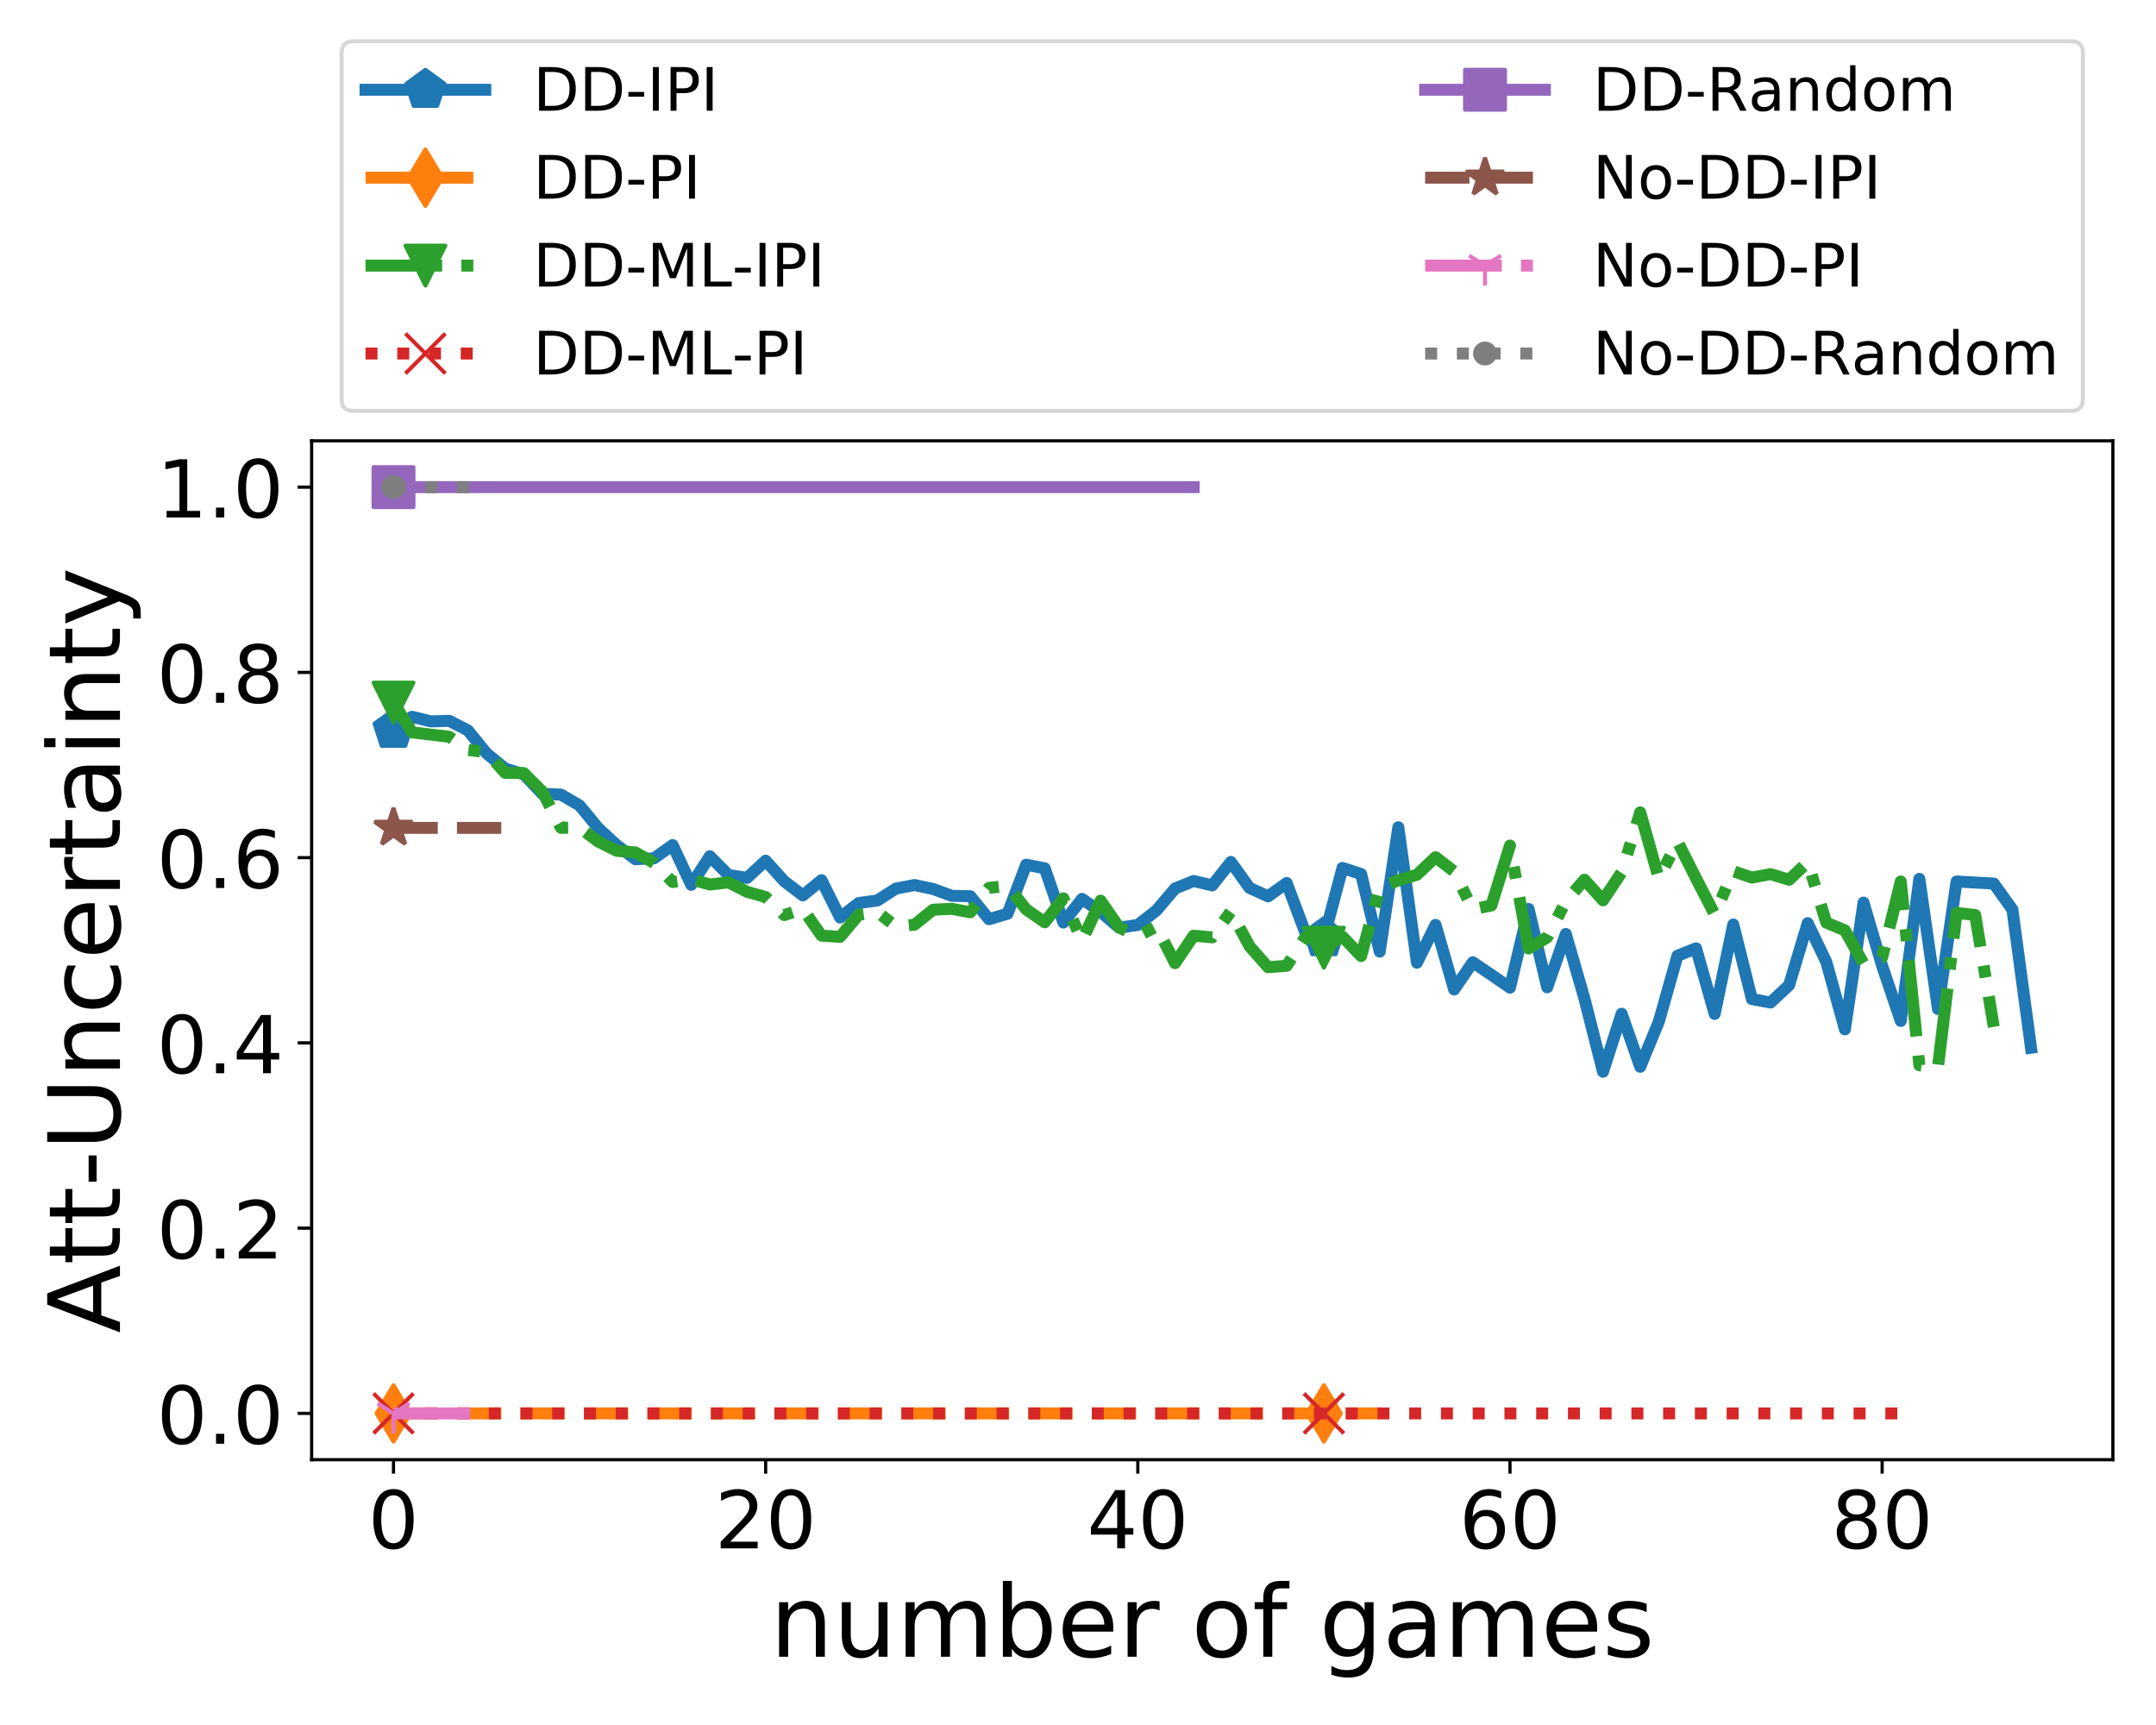 <?xml version="1.0" encoding="utf-8" standalone="no"?>
<!DOCTYPE svg PUBLIC "-//W3C//DTD SVG 1.1//EN"
  "http://www.w3.org/Graphics/SVG/1.1/DTD/svg11.dtd">
<!-- Created with matplotlib (https://matplotlib.org/) -->
<svg height="432pt" version="1.1" viewBox="0 0 540 432" width="540pt" xmlns="http://www.w3.org/2000/svg" xmlns:xlink="http://www.w3.org/1999/xlink">
 <defs>
  <style type="text/css">
*{stroke-linecap:butt;stroke-linejoin:round;}
  </style>
 </defs>
 <g id="figure_1">
  <g id="patch_1">
   <path d="M 0 432 
L 540 432 
L 540 0 
L 0 0 
z
" style="fill:#ffffff;"/>
  </g>
  <g id="axes_1">
   <g id="patch_2">
    <path d="M 78.05 365.56 
L 529.2 365.56 
L 529.2 110.4 
L 78.05 110.4 
z
" style="fill:#ffffff;"/>
   </g>
   <g id="matplotlib.axis_1">
    <g id="xtick_1">
     <g id="line2d_1">
      <defs>
       <path d="M 0 0 
L 0 3.5 
" id="me723805b31" style="stroke:#000000;stroke-width:0.8;"/>
      </defs>
      <g>
       <use style="stroke:#000000;stroke-width:0.8;" x="98.557" xlink:href="#me723805b31" y="365.56"/>
      </g>
     </g>
     <g id="text_1">
      <!-- 0 -->
      <defs>
       <path d="M 31.781 66.406 
Q 24.172 66.406 20.328 58.906 
Q 16.5 51.422 16.5 36.375 
Q 16.5 21.391 20.328 13.891 
Q 24.172 6.391 31.781 6.391 
Q 39.453 6.391 43.281 13.891 
Q 47.125 21.391 47.125 36.375 
Q 47.125 51.422 43.281 58.906 
Q 39.453 66.406 31.781 66.406 
z
M 31.781 74.219 
Q 44.047 74.219 50.516 64.516 
Q 56.984 54.828 56.984 36.375 
Q 56.984 17.969 50.516 8.266 
Q 44.047 -1.422 31.781 -1.422 
Q 19.531 -1.422 13.062 8.266 
Q 6.594 17.969 6.594 36.375 
Q 6.594 54.828 13.062 64.516 
Q 19.531 74.219 31.781 74.219 
z
" id="DejaVuSans-48"/>
      </defs>
      <g transform="translate(92.194 387.757)scale(0.2 -0.2)">
       <use xlink:href="#DejaVuSans-48"/>
      </g>
     </g>
    </g>
    <g id="xtick_2">
     <g id="line2d_2">
      <g>
       <use style="stroke:#000000;stroke-width:0.8;" x="191.77" xlink:href="#me723805b31" y="365.56"/>
      </g>
     </g>
     <g id="text_2">
      <!-- 20 -->
      <defs>
       <path d="M 19.188 8.297 
L 53.609 8.297 
L 53.609 0 
L 7.328 0 
L 7.328 8.297 
Q 12.938 14.109 22.625 23.891 
Q 32.328 33.688 34.812 36.531 
Q 39.547 41.844 41.422 45.531 
Q 43.312 49.219 43.312 52.781 
Q 43.312 58.594 39.234 62.25 
Q 35.156 65.922 28.609 65.922 
Q 23.969 65.922 18.812 64.312 
Q 13.672 62.703 7.812 59.422 
L 7.812 69.391 
Q 13.766 71.781 18.938 73 
Q 24.125 74.219 28.422 74.219 
Q 39.75 74.219 46.484 68.547 
Q 53.219 62.891 53.219 53.422 
Q 53.219 48.922 51.531 44.891 
Q 49.859 40.875 45.406 35.406 
Q 44.188 33.984 37.641 27.219 
Q 31.109 20.453 19.188 8.297 
z
" id="DejaVuSans-50"/>
      </defs>
      <g transform="translate(179.045 387.757)scale(0.2 -0.2)">
       <use xlink:href="#DejaVuSans-50"/>
       <use x="63.623" xlink:href="#DejaVuSans-48"/>
      </g>
     </g>
    </g>
    <g id="xtick_3">
     <g id="line2d_3">
      <g>
       <use style="stroke:#000000;stroke-width:0.8;" x="284.982" xlink:href="#me723805b31" y="365.56"/>
      </g>
     </g>
     <g id="text_3">
      <!-- 40 -->
      <defs>
       <path d="M 37.797 64.312 
L 12.891 25.391 
L 37.797 25.391 
z
M 35.203 72.906 
L 47.609 72.906 
L 47.609 25.391 
L 58.016 25.391 
L 58.016 17.188 
L 47.609 17.188 
L 47.609 0 
L 37.797 0 
L 37.797 17.188 
L 4.891 17.188 
L 4.891 26.703 
z
" id="DejaVuSans-52"/>
      </defs>
      <g transform="translate(272.257 387.757)scale(0.2 -0.2)">
       <use xlink:href="#DejaVuSans-52"/>
       <use x="63.623" xlink:href="#DejaVuSans-48"/>
      </g>
     </g>
    </g>
    <g id="xtick_4">
     <g id="line2d_4">
      <g>
       <use style="stroke:#000000;stroke-width:0.8;" x="378.195" xlink:href="#me723805b31" y="365.56"/>
      </g>
     </g>
     <g id="text_4">
      <!-- 60 -->
      <defs>
       <path d="M 33.016 40.375 
Q 26.375 40.375 22.484 35.828 
Q 18.609 31.297 18.609 23.391 
Q 18.609 15.531 22.484 10.953 
Q 26.375 6.391 33.016 6.391 
Q 39.656 6.391 43.531 10.953 
Q 47.406 15.531 47.406 23.391 
Q 47.406 31.297 43.531 35.828 
Q 39.656 40.375 33.016 40.375 
z
M 52.594 71.297 
L 52.594 62.312 
Q 48.875 64.062 45.094 64.984 
Q 41.312 65.922 37.594 65.922 
Q 27.828 65.922 22.672 59.328 
Q 17.531 52.734 16.797 39.406 
Q 19.672 43.656 24.016 45.922 
Q 28.375 48.188 33.594 48.188 
Q 44.578 48.188 50.953 41.516 
Q 57.328 34.859 57.328 23.391 
Q 57.328 12.156 50.688 5.359 
Q 44.047 -1.422 33.016 -1.422 
Q 20.359 -1.422 13.672 8.266 
Q 6.984 17.969 6.984 36.375 
Q 6.984 53.656 15.188 63.938 
Q 23.391 74.219 37.203 74.219 
Q 40.922 74.219 44.703 73.484 
Q 48.484 72.75 52.594 71.297 
z
" id="DejaVuSans-54"/>
      </defs>
      <g transform="translate(365.47 387.757)scale(0.2 -0.2)">
       <use xlink:href="#DejaVuSans-54"/>
       <use x="63.623" xlink:href="#DejaVuSans-48"/>
      </g>
     </g>
    </g>
    <g id="xtick_5">
     <g id="line2d_5">
      <g>
       <use style="stroke:#000000;stroke-width:0.8;" x="471.408" xlink:href="#me723805b31" y="365.56"/>
      </g>
     </g>
     <g id="text_5">
      <!-- 80 -->
      <defs>
       <path d="M 31.781 34.625 
Q 24.75 34.625 20.719 30.859 
Q 16.703 27.094 16.703 20.516 
Q 16.703 13.922 20.719 10.156 
Q 24.75 6.391 31.781 6.391 
Q 38.812 6.391 42.859 10.172 
Q 46.922 13.969 46.922 20.516 
Q 46.922 27.094 42.891 30.859 
Q 38.875 34.625 31.781 34.625 
z
M 21.922 38.812 
Q 15.578 40.375 12.031 44.719 
Q 8.5 49.078 8.5 55.328 
Q 8.5 64.062 14.719 69.141 
Q 20.953 74.219 31.781 74.219 
Q 42.672 74.219 48.875 69.141 
Q 55.078 64.062 55.078 55.328 
Q 55.078 49.078 51.531 44.719 
Q 48 40.375 41.703 38.812 
Q 48.828 37.156 52.797 32.312 
Q 56.781 27.484 56.781 20.516 
Q 56.781 9.906 50.312 4.234 
Q 43.844 -1.422 31.781 -1.422 
Q 19.734 -1.422 13.25 4.234 
Q 6.781 9.906 6.781 20.516 
Q 6.781 27.484 10.781 32.312 
Q 14.797 37.156 21.922 38.812 
z
M 18.312 54.391 
Q 18.312 48.734 21.844 45.562 
Q 25.391 42.391 31.781 42.391 
Q 38.141 42.391 41.719 45.562 
Q 45.312 48.734 45.312 54.391 
Q 45.312 60.062 41.719 63.234 
Q 38.141 66.406 31.781 66.406 
Q 25.391 66.406 21.844 63.234 
Q 18.312 60.062 18.312 54.391 
z
" id="DejaVuSans-56"/>
      </defs>
      <g transform="translate(458.683 387.757)scale(0.2 -0.2)">
       <use xlink:href="#DejaVuSans-56"/>
       <use x="63.623" xlink:href="#DejaVuSans-48"/>
      </g>
     </g>
    </g>
    <g id="text_6">
     <!-- number of games -->
     <defs>
      <path d="M 54.891 33.016 
L 54.891 0 
L 45.906 0 
L 45.906 32.719 
Q 45.906 40.484 42.875 44.328 
Q 39.844 48.188 33.797 48.188 
Q 26.516 48.188 22.312 43.547 
Q 18.109 38.922 18.109 30.906 
L 18.109 0 
L 9.078 0 
L 9.078 54.688 
L 18.109 54.688 
L 18.109 46.188 
Q 21.344 51.125 25.703 53.562 
Q 30.078 56 35.797 56 
Q 45.219 56 50.047 50.172 
Q 54.891 44.344 54.891 33.016 
z
" id="DejaVuSans-110"/>
      <path d="M 8.5 21.578 
L 8.5 54.688 
L 17.484 54.688 
L 17.484 21.922 
Q 17.484 14.156 20.5 10.266 
Q 23.531 6.391 29.594 6.391 
Q 36.859 6.391 41.078 11.031 
Q 45.312 15.672 45.312 23.688 
L 45.312 54.688 
L 54.297 54.688 
L 54.297 0 
L 45.312 0 
L 45.312 8.406 
Q 42.047 3.422 37.719 1 
Q 33.406 -1.422 27.688 -1.422 
Q 18.266 -1.422 13.375 4.438 
Q 8.5 10.297 8.5 21.578 
z
M 31.109 56 
z
" id="DejaVuSans-117"/>
      <path d="M 52 44.188 
Q 55.375 50.25 60.062 53.125 
Q 64.75 56 71.094 56 
Q 79.641 56 84.281 50.016 
Q 88.922 44.047 88.922 33.016 
L 88.922 0 
L 79.891 0 
L 79.891 32.719 
Q 79.891 40.578 77.094 44.375 
Q 74.312 48.188 68.609 48.188 
Q 61.625 48.188 57.562 43.547 
Q 53.516 38.922 53.516 30.906 
L 53.516 0 
L 44.484 0 
L 44.484 32.719 
Q 44.484 40.625 41.703 44.406 
Q 38.922 48.188 33.109 48.188 
Q 26.219 48.188 22.156 43.531 
Q 18.109 38.875 18.109 30.906 
L 18.109 0 
L 9.078 0 
L 9.078 54.688 
L 18.109 54.688 
L 18.109 46.188 
Q 21.188 51.219 25.484 53.609 
Q 29.781 56 35.688 56 
Q 41.656 56 45.828 52.969 
Q 50 49.953 52 44.188 
z
" id="DejaVuSans-109"/>
      <path d="M 48.688 27.297 
Q 48.688 37.203 44.609 42.844 
Q 40.531 48.484 33.406 48.484 
Q 26.266 48.484 22.188 42.844 
Q 18.109 37.203 18.109 27.297 
Q 18.109 17.391 22.188 11.75 
Q 26.266 6.109 33.406 6.109 
Q 40.531 6.109 44.609 11.75 
Q 48.688 17.391 48.688 27.297 
z
M 18.109 46.391 
Q 20.953 51.266 25.266 53.625 
Q 29.594 56 35.594 56 
Q 45.562 56 51.781 48.094 
Q 58.016 40.188 58.016 27.297 
Q 58.016 14.406 51.781 6.484 
Q 45.562 -1.422 35.594 -1.422 
Q 29.594 -1.422 25.266 0.953 
Q 20.953 3.328 18.109 8.203 
L 18.109 0 
L 9.078 0 
L 9.078 75.984 
L 18.109 75.984 
z
" id="DejaVuSans-98"/>
      <path d="M 56.203 29.594 
L 56.203 25.203 
L 14.891 25.203 
Q 15.484 15.922 20.484 11.062 
Q 25.484 6.203 34.422 6.203 
Q 39.594 6.203 44.453 7.469 
Q 49.312 8.734 54.109 11.281 
L 54.109 2.781 
Q 49.266 0.734 44.188 -0.344 
Q 39.109 -1.422 33.891 -1.422 
Q 20.797 -1.422 13.156 6.188 
Q 5.516 13.812 5.516 26.812 
Q 5.516 40.234 12.766 48.109 
Q 20.016 56 32.328 56 
Q 43.359 56 49.781 48.891 
Q 56.203 41.797 56.203 29.594 
z
M 47.219 32.234 
Q 47.125 39.594 43.094 43.984 
Q 39.062 48.391 32.422 48.391 
Q 24.906 48.391 20.391 44.141 
Q 15.875 39.891 15.188 32.172 
z
" id="DejaVuSans-101"/>
      <path d="M 41.109 46.297 
Q 39.594 47.172 37.812 47.578 
Q 36.031 48 33.891 48 
Q 26.266 48 22.188 43.047 
Q 18.109 38.094 18.109 28.812 
L 18.109 0 
L 9.078 0 
L 9.078 54.688 
L 18.109 54.688 
L 18.109 46.188 
Q 20.953 51.172 25.484 53.578 
Q 30.031 56 36.531 56 
Q 37.453 56 38.578 55.875 
Q 39.703 55.766 41.062 55.516 
z
" id="DejaVuSans-114"/>
      <path id="DejaVuSans-32"/>
      <path d="M 30.609 48.391 
Q 23.391 48.391 19.188 42.75 
Q 14.984 37.109 14.984 27.297 
Q 14.984 17.484 19.156 11.844 
Q 23.344 6.203 30.609 6.203 
Q 37.797 6.203 41.984 11.859 
Q 46.188 17.531 46.188 27.297 
Q 46.188 37.016 41.984 42.703 
Q 37.797 48.391 30.609 48.391 
z
M 30.609 56 
Q 42.328 56 49.016 48.375 
Q 55.719 40.766 55.719 27.297 
Q 55.719 13.875 49.016 6.219 
Q 42.328 -1.422 30.609 -1.422 
Q 18.844 -1.422 12.172 6.219 
Q 5.516 13.875 5.516 27.297 
Q 5.516 40.766 12.172 48.375 
Q 18.844 56 30.609 56 
z
" id="DejaVuSans-111"/>
      <path d="M 37.109 75.984 
L 37.109 68.5 
L 28.516 68.5 
Q 23.688 68.5 21.797 66.547 
Q 19.922 64.594 19.922 59.516 
L 19.922 54.688 
L 34.719 54.688 
L 34.719 47.703 
L 19.922 47.703 
L 19.922 0 
L 10.891 0 
L 10.891 47.703 
L 2.297 47.703 
L 2.297 54.688 
L 10.891 54.688 
L 10.891 58.5 
Q 10.891 67.625 15.141 71.797 
Q 19.391 75.984 28.609 75.984 
z
" id="DejaVuSans-102"/>
      <path d="M 45.406 27.984 
Q 45.406 37.75 41.375 43.109 
Q 37.359 48.484 30.078 48.484 
Q 22.859 48.484 18.828 43.109 
Q 14.797 37.75 14.797 27.984 
Q 14.797 18.266 18.828 12.891 
Q 22.859 7.516 30.078 7.516 
Q 37.359 7.516 41.375 12.891 
Q 45.406 18.266 45.406 27.984 
z
M 54.391 6.781 
Q 54.391 -7.172 48.188 -13.984 
Q 42 -20.797 29.203 -20.797 
Q 24.469 -20.797 20.266 -20.094 
Q 16.062 -19.391 12.109 -17.922 
L 12.109 -9.188 
Q 16.062 -11.328 19.922 -12.344 
Q 23.781 -13.375 27.781 -13.375 
Q 36.625 -13.375 41.016 -8.766 
Q 45.406 -4.156 45.406 5.172 
L 45.406 9.625 
Q 42.625 4.781 38.281 2.391 
Q 33.938 0 27.875 0 
Q 17.828 0 11.672 7.656 
Q 5.516 15.328 5.516 27.984 
Q 5.516 40.672 11.672 48.328 
Q 17.828 56 27.875 56 
Q 33.938 56 38.281 53.609 
Q 42.625 51.219 45.406 46.391 
L 45.406 54.688 
L 54.391 54.688 
z
" id="DejaVuSans-103"/>
      <path d="M 34.281 27.484 
Q 23.391 27.484 19.188 25 
Q 14.984 22.516 14.984 16.5 
Q 14.984 11.719 18.141 8.906 
Q 21.297 6.109 26.703 6.109 
Q 34.188 6.109 38.703 11.406 
Q 43.219 16.703 43.219 25.484 
L 43.219 27.484 
z
M 52.203 31.203 
L 52.203 0 
L 43.219 0 
L 43.219 8.297 
Q 40.141 3.328 35.547 0.953 
Q 30.953 -1.422 24.312 -1.422 
Q 15.922 -1.422 10.953 3.297 
Q 6 8.016 6 15.922 
Q 6 25.141 12.172 29.828 
Q 18.359 34.516 30.609 34.516 
L 43.219 34.516 
L 43.219 35.406 
Q 43.219 41.609 39.141 45 
Q 35.062 48.391 27.688 48.391 
Q 23 48.391 18.547 47.266 
Q 14.109 46.141 10.016 43.891 
L 10.016 52.203 
Q 14.938 54.109 19.578 55.047 
Q 24.219 56 28.609 56 
Q 40.484 56 46.344 49.844 
Q 52.203 43.703 52.203 31.203 
z
" id="DejaVuSans-97"/>
      <path d="M 44.281 53.078 
L 44.281 44.578 
Q 40.484 46.531 36.375 47.5 
Q 32.281 48.484 27.875 48.484 
Q 21.188 48.484 17.844 46.438 
Q 14.5 44.391 14.5 40.281 
Q 14.5 37.156 16.891 35.375 
Q 19.281 33.594 26.516 31.984 
L 29.594 31.297 
Q 39.156 29.25 43.188 25.516 
Q 47.219 21.781 47.219 15.094 
Q 47.219 7.469 41.188 3.016 
Q 35.156 -1.422 24.609 -1.422 
Q 20.219 -1.422 15.453 -0.562 
Q 10.688 0.297 5.422 2 
L 5.422 11.281 
Q 10.406 8.688 15.234 7.391 
Q 20.062 6.109 24.812 6.109 
Q 31.156 6.109 34.562 8.281 
Q 37.984 10.453 37.984 14.406 
Q 37.984 18.062 35.516 20.016 
Q 33.062 21.969 24.703 23.781 
L 21.578 24.516 
Q 13.234 26.266 9.516 29.906 
Q 5.812 33.547 5.812 39.891 
Q 5.812 47.609 11.281 51.797 
Q 16.75 56 26.812 56 
Q 31.781 56 36.172 55.266 
Q 40.578 54.547 44.281 53.078 
z
" id="DejaVuSans-115"/>
     </defs>
     <g transform="translate(192.871 414.912)scale(0.25 -0.25)">
      <use xlink:href="#DejaVuSans-110"/>
      <use x="63.379" xlink:href="#DejaVuSans-117"/>
      <use x="126.758" xlink:href="#DejaVuSans-109"/>
      <use x="224.17" xlink:href="#DejaVuSans-98"/>
      <use x="287.646" xlink:href="#DejaVuSans-101"/>
      <use x="349.17" xlink:href="#DejaVuSans-114"/>
      <use x="390.283" xlink:href="#DejaVuSans-32"/>
      <use x="422.07" xlink:href="#DejaVuSans-111"/>
      <use x="483.252" xlink:href="#DejaVuSans-102"/>
      <use x="518.457" xlink:href="#DejaVuSans-32"/>
      <use x="550.244" xlink:href="#DejaVuSans-103"/>
      <use x="613.721" xlink:href="#DejaVuSans-97"/>
      <use x="675" xlink:href="#DejaVuSans-109"/>
      <use x="772.412" xlink:href="#DejaVuSans-101"/>
      <use x="833.936" xlink:href="#DejaVuSans-115"/>
     </g>
    </g>
   </g>
   <g id="matplotlib.axis_2">
    <g id="ytick_1">
     <g id="line2d_6">
      <defs>
       <path d="M 0 0 
L -3.5 0 
" id="m2f81a2c5fe" style="stroke:#000000;stroke-width:0.8;"/>
      </defs>
      <g>
       <use style="stroke:#000000;stroke-width:0.8;" x="78.05" xlink:href="#m2f81a2c5fe" y="353.962"/>
      </g>
     </g>
     <g id="text_7">
      <!-- 0.0 -->
      <defs>
       <path d="M 10.688 12.406 
L 21 12.406 
L 21 0 
L 10.688 0 
z
" id="DejaVuSans-46"/>
      </defs>
      <g transform="translate(39.244 361.56)scale(0.2 -0.2)">
       <use xlink:href="#DejaVuSans-48"/>
       <use x="63.623" xlink:href="#DejaVuSans-46"/>
       <use x="95.41" xlink:href="#DejaVuSans-48"/>
      </g>
     </g>
    </g>
    <g id="ytick_2">
     <g id="line2d_7">
      <g>
       <use style="stroke:#000000;stroke-width:0.8;" x="78.05" xlink:href="#m2f81a2c5fe" y="307.569"/>
      </g>
     </g>
     <g id="text_8">
      <!-- 0.2 -->
      <g transform="translate(39.244 315.168)scale(0.2 -0.2)">
       <use xlink:href="#DejaVuSans-48"/>
       <use x="63.623" xlink:href="#DejaVuSans-46"/>
       <use x="95.41" xlink:href="#DejaVuSans-50"/>
      </g>
     </g>
    </g>
    <g id="ytick_3">
     <g id="line2d_8">
      <g>
       <use style="stroke:#000000;stroke-width:0.8;" x="78.05" xlink:href="#m2f81a2c5fe" y="261.176"/>
      </g>
     </g>
     <g id="text_9">
      <!-- 0.4 -->
      <g transform="translate(39.244 268.775)scale(0.2 -0.2)">
       <use xlink:href="#DejaVuSans-48"/>
       <use x="63.623" xlink:href="#DejaVuSans-46"/>
       <use x="95.41" xlink:href="#DejaVuSans-52"/>
      </g>
     </g>
    </g>
    <g id="ytick_4">
     <g id="line2d_9">
      <g>
       <use style="stroke:#000000;stroke-width:0.8;" x="78.05" xlink:href="#m2f81a2c5fe" y="214.784"/>
      </g>
     </g>
     <g id="text_10">
      <!-- 0.6 -->
      <g transform="translate(39.244 222.382)scale(0.2 -0.2)">
       <use xlink:href="#DejaVuSans-48"/>
       <use x="63.623" xlink:href="#DejaVuSans-46"/>
       <use x="95.41" xlink:href="#DejaVuSans-54"/>
      </g>
     </g>
    </g>
    <g id="ytick_5">
     <g id="line2d_10">
      <g>
       <use style="stroke:#000000;stroke-width:0.8;" x="78.05" xlink:href="#m2f81a2c5fe" y="168.391"/>
      </g>
     </g>
     <g id="text_11">
      <!-- 0.8 -->
      <g transform="translate(39.244 175.989)scale(0.2 -0.2)">
       <use xlink:href="#DejaVuSans-48"/>
       <use x="63.623" xlink:href="#DejaVuSans-46"/>
       <use x="95.41" xlink:href="#DejaVuSans-56"/>
      </g>
     </g>
    </g>
    <g id="ytick_6">
     <g id="line2d_11">
      <g>
       <use style="stroke:#000000;stroke-width:0.8;" x="78.05" xlink:href="#m2f81a2c5fe" y="121.998"/>
      </g>
     </g>
     <g id="text_12">
      <!-- 1.0 -->
      <defs>
       <path d="M 12.406 8.297 
L 28.516 8.297 
L 28.516 63.922 
L 10.984 60.406 
L 10.984 69.391 
L 28.422 72.906 
L 38.281 72.906 
L 38.281 8.297 
L 54.391 8.297 
L 54.391 0 
L 12.406 0 
z
" id="DejaVuSans-49"/>
      </defs>
      <g transform="translate(39.244 129.597)scale(0.2 -0.2)">
       <use xlink:href="#DejaVuSans-49"/>
       <use x="63.623" xlink:href="#DejaVuSans-46"/>
       <use x="95.41" xlink:href="#DejaVuSans-48"/>
      </g>
     </g>
    </g>
    <g id="text_13">
     <!-- Att-Uncertainty -->
     <defs>
      <path d="M 34.188 63.188 
L 20.797 26.906 
L 47.609 26.906 
z
M 28.609 72.906 
L 39.797 72.906 
L 67.578 0 
L 57.328 0 
L 50.688 18.703 
L 17.828 18.703 
L 11.188 0 
L 0.781 0 
z
" id="DejaVuSans-65"/>
      <path d="M 18.312 70.219 
L 18.312 54.688 
L 36.812 54.688 
L 36.812 47.703 
L 18.312 47.703 
L 18.312 18.016 
Q 18.312 11.328 20.141 9.422 
Q 21.969 7.516 27.594 7.516 
L 36.812 7.516 
L 36.812 0 
L 27.594 0 
Q 17.188 0 13.234 3.875 
Q 9.281 7.766 9.281 18.016 
L 9.281 47.703 
L 2.688 47.703 
L 2.688 54.688 
L 9.281 54.688 
L 9.281 70.219 
z
" id="DejaVuSans-116"/>
      <path d="M 4.891 31.391 
L 31.203 31.391 
L 31.203 23.391 
L 4.891 23.391 
z
" id="DejaVuSans-45"/>
      <path d="M 8.688 72.906 
L 18.609 72.906 
L 18.609 28.609 
Q 18.609 16.891 22.844 11.734 
Q 27.094 6.594 36.625 6.594 
Q 46.094 6.594 50.344 11.734 
Q 54.594 16.891 54.594 28.609 
L 54.594 72.906 
L 64.5 72.906 
L 64.5 27.391 
Q 64.5 13.141 57.438 5.859 
Q 50.391 -1.422 36.625 -1.422 
Q 22.797 -1.422 15.734 5.859 
Q 8.688 13.141 8.688 27.391 
z
" id="DejaVuSans-85"/>
      <path d="M 48.781 52.594 
L 48.781 44.188 
Q 44.969 46.297 41.141 47.344 
Q 37.312 48.391 33.406 48.391 
Q 24.656 48.391 19.812 42.844 
Q 14.984 37.312 14.984 27.297 
Q 14.984 17.281 19.812 11.734 
Q 24.656 6.203 33.406 6.203 
Q 37.312 6.203 41.141 7.25 
Q 44.969 8.297 48.781 10.406 
L 48.781 2.094 
Q 45.016 0.344 40.984 -0.531 
Q 36.969 -1.422 32.422 -1.422 
Q 20.062 -1.422 12.781 6.344 
Q 5.516 14.109 5.516 27.297 
Q 5.516 40.672 12.859 48.328 
Q 20.219 56 33.016 56 
Q 37.156 56 41.109 55.141 
Q 45.062 54.297 48.781 52.594 
z
" id="DejaVuSans-99"/>
      <path d="M 9.422 54.688 
L 18.406 54.688 
L 18.406 0 
L 9.422 0 
z
M 9.422 75.984 
L 18.406 75.984 
L 18.406 64.594 
L 9.422 64.594 
z
" id="DejaVuSans-105"/>
      <path d="M 32.172 -5.078 
Q 28.375 -14.844 24.75 -17.812 
Q 21.141 -20.797 15.094 -20.797 
L 7.906 -20.797 
L 7.906 -13.281 
L 13.188 -13.281 
Q 16.891 -13.281 18.938 -11.516 
Q 21 -9.766 23.484 -3.219 
L 25.094 0.875 
L 2.984 54.688 
L 12.5 54.688 
L 29.594 11.922 
L 46.688 54.688 
L 56.203 54.688 
z
" id="DejaVuSans-121"/>
     </defs>
     <g transform="translate(30.045 333.867)rotate(-90)scale(0.25 -0.25)">
      <use xlink:href="#DejaVuSans-65"/>
      <use x="68.393" xlink:href="#DejaVuSans-116"/>
      <use x="107.602" xlink:href="#DejaVuSans-116"/>
      <use x="146.811" xlink:href="#DejaVuSans-45"/>
      <use x="182.895" xlink:href="#DejaVuSans-85"/>
      <use x="256.088" xlink:href="#DejaVuSans-110"/>
      <use x="319.467" xlink:href="#DejaVuSans-99"/>
      <use x="374.447" xlink:href="#DejaVuSans-101"/>
      <use x="435.971" xlink:href="#DejaVuSans-114"/>
      <use x="477.084" xlink:href="#DejaVuSans-116"/>
      <use x="516.293" xlink:href="#DejaVuSans-97"/>
      <use x="577.572" xlink:href="#DejaVuSans-105"/>
      <use x="605.355" xlink:href="#DejaVuSans-110"/>
      <use x="668.734" xlink:href="#DejaVuSans-116"/>
      <use x="707.943" xlink:href="#DejaVuSans-121"/>
     </g>
    </g>
   </g>
   <g id="line2d_12">
    <path clip-path="url(#p4156808a8d)" d="M 98.557 182.761 
L 103.217 179.504 
L 107.878 180.658 
L 112.539 180.529 
L 117.199 182.919 
L 121.86 188.669 
L 126.521 192.482 
L 131.181 193.92 
L 135.842 198.804 
L 140.503 198.998 
L 145.163 201.711 
L 149.824 207.379 
L 154.485 211.661 
L 159.145 215.173 
L 163.806 214.955 
L 168.466 211.63 
L 173.127 221.592 
L 177.788 214.441 
L 182.448 219.131 
L 187.109 219.852 
L 191.77 215.543 
L 196.43 220.7 
L 201.091 224.241 
L 205.752 220.428 
L 210.412 229.782 
L 215.073 226.151 
L 219.733 225.518 
L 224.394 222.539 
L 229.055 221.639 
L 233.715 222.633 
L 238.376 224.34 
L 243.037 224.452 
L 247.697 230.202 
L 252.358 228.826 
L 257.019 216.548 
L 261.679 217.462 
L 266.34 231.033 
L 271.001 225.118 
L 275.661 228.351 
L 280.322 232.336 
L 284.982 231.638 
L 289.643 228.011 
L 294.304 222.511 
L 298.964 220.628 
L 303.625 221.74 
L 308.286 215.855 
L 312.946 222.346 
L 317.607 224.48 
L 322.268 221.137 
L 326.928 233.556 
L 331.589 234.912 
L 336.249 217.361 
L 340.91 218.886 
L 345.571 238.316 
L 350.231 207.171 
L 354.892 241.095 
L 359.553 231.622 
L 364.213 247.799 
L 368.874 240.982 
L 373.535 244.135 
L 378.195 247.347 
L 382.856 227.637 
L 387.517 247.261 
L 392.177 233.898 
L 396.838 250.07 
L 401.498 268.406 
L 406.159 253.877 
L 410.82 267.158 
L 415.48 255.853 
L 420.141 239.363 
L 424.802 237.492 
L 429.462 253.928 
L 434.123 231.524 
L 438.784 250.197 
L 443.444 251.069 
L 448.105 246.726 
L 452.765 231.191 
L 457.426 240.91 
L 462.087 257.784 
L 466.747 226.048 
L 471.408 241.877 
L 476.069 255.681 
L 480.729 220.105 
L 485.39 252.685 
L 490.051 220.749 
L 494.711 221.022 
L 499.372 221.269 
L 504.033 227.783 
L 508.693 262.38 
" style="fill:none;stroke:#1f77b4;stroke-linecap:square;stroke-width:3;"/>
    <defs>
     <path d="M 0 -5 
L -4.755 -1.545 
L -2.939 4.045 
L 2.939 4.045 
L 4.755 -1.545 
z
" id="mcfe833278b" style="stroke:#1f77b4;stroke-linejoin:miter;"/>
    </defs>
    <g clip-path="url(#p4156808a8d)">
     <use style="fill:#1f77b4;stroke:#1f77b4;stroke-linejoin:miter;" x="98.557" xlink:href="#mcfe833278b" y="182.761"/>
     <use style="fill:#1f77b4;stroke:#1f77b4;stroke-linejoin:miter;" x="331.589" xlink:href="#mcfe833278b" y="234.912"/>
    </g>
   </g>
   <g id="line2d_13">
    <path clip-path="url(#p4156808a8d)" d="M 98.557 353.962 
L 103.217 353.962 
L 107.878 353.962 
L 112.539 353.962 
L 117.199 353.962 
L 121.86 353.962 
L 126.521 353.962 
L 131.181 353.962 
L 135.842 353.962 
L 140.503 353.962 
L 145.163 353.962 
L 149.824 353.962 
L 154.485 353.962 
L 159.145 353.962 
L 163.806 353.962 
L 168.466 353.962 
L 173.127 353.962 
L 177.788 353.962 
L 182.448 353.962 
L 187.109 353.962 
L 191.77 353.962 
L 196.43 353.962 
L 201.091 353.962 
L 205.752 353.962 
L 210.412 353.962 
L 215.073 353.962 
L 219.733 353.962 
L 224.394 353.962 
L 229.055 353.962 
L 233.715 353.962 
L 238.376 353.962 
L 243.037 353.962 
L 247.697 353.962 
L 252.358 353.962 
L 257.019 353.962 
L 261.679 353.962 
L 266.34 353.962 
L 271.001 353.962 
L 275.661 353.962 
L 280.322 353.962 
L 284.982 353.962 
L 289.643 353.962 
L 294.304 353.962 
L 298.964 353.962 
L 303.625 353.962 
L 308.286 353.962 
L 312.946 353.962 
L 317.607 353.962 
L 322.268 353.962 
L 326.928 353.962 
L 331.589 353.962 
L 336.249 353.962 
L 340.91 353.962 
L 345.571 353.962 
" style="fill:none;stroke:#ff7f0e;stroke-dasharray:11.1,4.8;stroke-dashoffset:0;stroke-width:3;"/>
    <defs>
     <path d="M -0 7.071 
L 4.243 0 
L -0 -7.071 
L -4.243 -0 
z
" id="m93e81be82f" style="stroke:#ff7f0e;stroke-linejoin:miter;"/>
    </defs>
    <g clip-path="url(#p4156808a8d)">
     <use style="fill:#ff7f0e;stroke:#ff7f0e;stroke-linejoin:miter;" x="98.557" xlink:href="#m93e81be82f" y="353.962"/>
     <use style="fill:#ff7f0e;stroke:#ff7f0e;stroke-linejoin:miter;" x="331.589" xlink:href="#m93e81be82f" y="353.962"/>
    </g>
   </g>
   <g id="line2d_14">
    <path clip-path="url(#p4156808a8d)" d="M 98.557 175.958 
L 103.217 183.41 
L 107.878 183.966 
L 112.539 184.519 
L 117.199 187.815 
L 121.86 188.382 
L 126.521 193.561 
L 131.181 193.597 
L 135.842 198.258 
L 140.503 207.316 
L 145.163 207.236 
L 149.824 210.761 
L 154.485 213.066 
L 159.145 213.477 
L 163.806 216.113 
L 168.466 220.891 
L 173.127 220.206 
L 177.788 221.518 
L 182.448 220.972 
L 187.109 223.337 
L 191.77 224.651 
L 196.43 229.166 
L 201.091 227.647 
L 205.752 234.309 
L 210.412 234.624 
L 215.073 229.083 
L 219.733 228.4 
L 224.394 232.015 
L 229.055 231.569 
L 233.715 227.824 
L 238.376 227.596 
L 243.037 228.468 
L 247.697 222.356 
L 252.358 221.846 
L 257.019 227.747 
L 261.679 230.969 
L 266.34 224.968 
L 271.001 235.619 
L 275.661 225.548 
L 280.322 232.291 
L 284.982 234.425 
L 289.643 232.041 
L 294.304 241.21 
L 298.964 234.323 
L 303.625 234.747 
L 308.286 228.228 
L 312.946 236.949 
L 317.607 242.231 
L 322.268 241.876 
L 326.928 234.705 
L 331.589 237.337 
L 336.249 234.573 
L 340.91 239.432 
L 345.571 222.233 
L 350.231 220.49 
L 354.892 219.062 
L 359.553 214.673 
L 364.213 218.261 
L 368.874 227.731 
L 373.535 226.754 
L 378.195 211.75 
L 382.856 237.541 
L 387.517 234.737 
L 392.177 225.769 
L 396.838 220.302 
L 401.498 225.473 
L 406.159 218.449 
L 410.82 203.435 
L 415.48 220.08 
L 420.141 210.716 
L 424.802 219.979 
L 429.462 228.999 
L 434.123 218.172 
L 438.784 219.78 
L 443.444 218.906 
L 448.105 220.323 
L 452.765 215.894 
L 457.426 231.05 
L 462.087 232.998 
L 466.747 241.315 
L 471.408 239.766 
L 476.069 220.754 
L 480.729 266.783 
L 485.39 267.244 
L 490.051 228.635 
L 494.711 229.142 
L 499.372 257.159 
" style="fill:none;stroke:#2ca02c;stroke-dasharray:19.2,4.8,3,4.8;stroke-dashoffset:0;stroke-width:3;"/>
    <defs>
     <path d="M -0 5 
L 5 -5 
L -5 -5 
z
" id="mf97b01bb1e" style="stroke:#2ca02c;stroke-linejoin:miter;"/>
    </defs>
    <g clip-path="url(#p4156808a8d)">
     <use style="fill:#2ca02c;stroke:#2ca02c;stroke-linejoin:miter;" x="98.557" xlink:href="#mf97b01bb1e" y="175.958"/>
     <use style="fill:#2ca02c;stroke:#2ca02c;stroke-linejoin:miter;" x="331.589" xlink:href="#mf97b01bb1e" y="237.337"/>
    </g>
   </g>
   <g id="line2d_15">
    <path clip-path="url(#p4156808a8d)" d="M 98.557 353.962 
L 103.217 353.962 
L 107.878 353.962 
L 112.539 353.962 
L 117.199 353.962 
L 121.86 353.962 
L 126.521 353.962 
L 131.181 353.962 
L 135.842 353.962 
L 140.503 353.962 
L 145.163 353.962 
L 149.824 353.962 
L 154.485 353.962 
L 159.145 353.962 
L 163.806 353.962 
L 168.466 353.962 
L 173.127 353.962 
L 177.788 353.962 
L 182.448 353.962 
L 187.109 353.962 
L 191.77 353.962 
L 196.43 353.962 
L 201.091 353.962 
L 205.752 353.962 
L 210.412 353.962 
L 215.073 353.962 
L 219.733 353.962 
L 224.394 353.962 
L 229.055 353.962 
L 233.715 353.962 
L 238.376 353.962 
L 243.037 353.962 
L 247.697 353.962 
L 252.358 353.962 
L 257.019 353.962 
L 261.679 353.962 
L 266.34 353.962 
L 271.001 353.962 
L 275.661 353.962 
L 280.322 353.962 
L 284.982 353.962 
L 289.643 353.962 
L 294.304 353.962 
L 298.964 353.962 
L 303.625 353.962 
L 308.286 353.962 
L 312.946 353.962 
L 317.607 353.962 
L 322.268 353.962 
L 326.928 353.962 
L 331.589 353.962 
L 336.249 353.962 
L 340.91 353.962 
L 345.571 353.962 
L 350.231 353.962 
L 354.892 353.962 
L 359.553 353.962 
L 364.213 353.962 
L 368.874 353.962 
L 373.535 353.962 
L 378.195 353.962 
L 382.856 353.962 
L 387.517 353.962 
L 392.177 353.962 
L 396.838 353.962 
L 401.498 353.962 
L 406.159 353.962 
L 410.82 353.962 
L 415.48 353.962 
L 420.141 353.962 
L 424.802 353.962 
L 429.462 353.962 
L 434.123 353.962 
L 438.784 353.962 
L 443.444 353.962 
L 448.105 353.962 
L 452.765 353.962 
L 457.426 353.962 
L 462.087 353.962 
L 466.747 353.962 
L 471.408 353.962 
L 476.069 353.962 
" style="fill:none;stroke:#d62728;stroke-dasharray:3,4.95;stroke-dashoffset:0;stroke-width:3;"/>
    <defs>
     <path d="M -5 5 
L 5 -5 
M -5 -5 
L 5 5 
" id="mf8d210f2a5" style="stroke:#d62728;"/>
    </defs>
    <g clip-path="url(#p4156808a8d)">
     <use style="fill:#d62728;stroke:#d62728;" x="98.557" xlink:href="#mf8d210f2a5" y="353.962"/>
     <use style="fill:#d62728;stroke:#d62728;" x="331.589" xlink:href="#mf8d210f2a5" y="353.962"/>
    </g>
   </g>
   <g id="line2d_16">
    <path clip-path="url(#p4156808a8d)" d="M 98.557 121.998 
L 103.217 121.998 
L 107.878 121.998 
L 112.539 121.998 
L 117.199 121.998 
L 121.86 121.998 
L 126.521 121.998 
L 131.181 121.998 
L 135.842 121.998 
L 140.503 121.998 
L 145.163 121.998 
L 149.824 121.998 
L 154.485 121.998 
L 159.145 121.998 
L 163.806 121.998 
L 168.466 121.998 
L 173.127 121.998 
L 177.788 121.998 
L 182.448 121.998 
L 187.109 121.998 
L 191.77 121.998 
L 196.43 121.998 
L 201.091 121.998 
L 205.752 121.998 
L 210.412 121.998 
L 215.073 121.998 
L 219.733 121.998 
L 224.394 121.998 
L 229.055 121.998 
L 233.715 121.998 
L 238.376 121.998 
L 243.037 121.998 
L 247.697 121.998 
L 252.358 121.998 
L 257.019 121.998 
L 261.679 121.998 
L 266.34 121.998 
L 271.001 121.998 
L 275.661 121.998 
L 280.322 121.998 
L 284.982 121.998 
L 289.643 121.998 
L 294.304 121.998 
L 298.964 121.998 
" style="fill:none;stroke:#9467bd;stroke-linecap:square;stroke-width:3;"/>
    <defs>
     <path d="M -5 5 
L 5 5 
L 5 -5 
L -5 -5 
z
" id="m9e0108c31a" style="stroke:#9467bd;stroke-linejoin:miter;"/>
    </defs>
    <g clip-path="url(#p4156808a8d)">
     <use style="fill:#9467bd;stroke:#9467bd;stroke-linejoin:miter;" x="98.557" xlink:href="#m9e0108c31a" y="121.998"/>
    </g>
   </g>
   <g id="line2d_17">
    <path clip-path="url(#p4156808a8d)" d="M 98.557 207.333 
L 103.217 207.333 
L 107.878 207.333 
L 112.539 207.333 
L 117.199 207.333 
L 121.86 207.333 
L 126.521 207.333 
" style="fill:none;stroke:#8c564b;stroke-dasharray:11.1,4.8;stroke-dashoffset:0;stroke-width:3;"/>
    <defs>
     <path d="M 0 -5 
L -1.123 -1.545 
L -4.755 -1.545 
L -1.816 0.59 
L -2.939 4.045 
L -0 1.91 
L 2.939 4.045 
L 1.816 0.59 
L 4.755 -1.545 
L 1.123 -1.545 
z
" id="mc2001016bd" style="stroke:#8c564b;stroke-linejoin:bevel;"/>
    </defs>
    <g clip-path="url(#p4156808a8d)">
     <use style="fill:#8c564b;stroke:#8c564b;stroke-linejoin:bevel;" x="98.557" xlink:href="#mc2001016bd" y="207.333"/>
    </g>
   </g>
   <g id="line2d_18">
    <path clip-path="url(#p4156808a8d)" d="M 98.557 353.962 
L 103.217 353.962 
L 107.878 353.962 
L 112.539 353.962 
L 117.199 353.962 
L 121.86 353.962 
" style="fill:none;stroke:#e377c2;stroke-dasharray:19.2,4.8,3,4.8;stroke-dashoffset:0;stroke-width:3;"/>
    <defs>
     <path d="M 0 0 
L 0 5 
M 0 0 
L 4 -2.5 
M 0 0 
L -4 -2.5 
" id="mc6970398db" style="stroke:#e377c2;"/>
    </defs>
    <g clip-path="url(#p4156808a8d)">
     <use style="fill:#e377c2;stroke:#e377c2;" x="98.557" xlink:href="#mc6970398db" y="353.962"/>
    </g>
   </g>
   <g id="line2d_19">
    <path clip-path="url(#p4156808a8d)" d="M 98.557 121.998 
L 103.217 121.998 
L 107.878 121.998 
L 112.539 121.998 
L 117.199 121.998 
L 121.86 121.998 
" style="fill:none;stroke:#7f7f7f;stroke-dasharray:3,4.95;stroke-dashoffset:0;stroke-width:3;"/>
    <defs>
     <path d="M 0 2.5 
C 0.663 2.5 1.299 2.237 1.768 1.768 
C 2.237 1.299 2.5 0.663 2.5 0 
C 2.5 -0.663 2.237 -1.299 1.768 -1.768 
C 1.299 -2.237 0.663 -2.5 0 -2.5 
C -0.663 -2.5 -1.299 -2.237 -1.768 -1.768 
C -2.237 -1.299 -2.5 -0.663 -2.5 0 
C -2.5 0.663 -2.237 1.299 -1.768 1.768 
C -1.299 2.237 -0.663 2.5 0 2.5 
z
" id="m01660726d8" style="stroke:#7f7f7f;"/>
    </defs>
    <g clip-path="url(#p4156808a8d)">
     <use style="fill:#7f7f7f;stroke:#7f7f7f;" x="98.557" xlink:href="#m01660726d8" y="121.998"/>
    </g>
   </g>
   <g id="patch_3">
    <path d="M 78.05 365.56 
L 78.05 110.4 
" style="fill:none;stroke:#000000;stroke-linecap:square;stroke-linejoin:miter;stroke-width:0.8;"/>
   </g>
   <g id="patch_4">
    <path d="M 529.2 365.56 
L 529.2 110.4 
" style="fill:none;stroke:#000000;stroke-linecap:square;stroke-linejoin:miter;stroke-width:0.8;"/>
   </g>
   <g id="patch_5">
    <path d="M 78.05 365.56 
L 529.2 365.56 
" style="fill:none;stroke:#000000;stroke-linecap:square;stroke-linejoin:miter;stroke-width:0.8;"/>
   </g>
   <g id="patch_6">
    <path d="M 78.05 110.4 
L 529.2 110.4 
" style="fill:none;stroke:#000000;stroke-linecap:square;stroke-linejoin:miter;stroke-width:0.8;"/>
   </g>
   <g id="legend_1">
    <g id="patch_7">
     <path d="M 88.55 102.9 
L 518.7 102.9 
Q 521.7 102.9 521.7 99.9 
L 521.7 13.331 
Q 521.7 10.331 518.7 10.331 
L 88.55 10.331 
Q 85.55 10.331 85.55 13.331 
L 85.55 99.9 
Q 85.55 102.9 88.55 102.9 
z
" style="fill:#ffffff;opacity:0.8;stroke:#cccccc;stroke-linejoin:miter;"/>
    </g>
    <g id="line2d_20">
     <path d="M 91.55 22.479 
L 121.55 22.479 
" style="fill:none;stroke:#1f77b4;stroke-linecap:square;stroke-width:3;"/>
    </g>
    <g id="line2d_21">
     <g>
      <use style="fill:#1f77b4;stroke:#1f77b4;stroke-linejoin:miter;" x="106.55" xlink:href="#mcfe833278b" y="22.479"/>
     </g>
    </g>
    <g id="text_14">
     <!-- DD-IPI -->
     <defs>
      <path d="M 19.672 64.797 
L 19.672 8.109 
L 31.594 8.109 
Q 46.688 8.109 53.688 14.938 
Q 60.688 21.781 60.688 36.531 
Q 60.688 51.172 53.688 57.984 
Q 46.688 64.797 31.594 64.797 
z
M 9.812 72.906 
L 30.078 72.906 
Q 51.266 72.906 61.172 64.094 
Q 71.094 55.281 71.094 36.531 
Q 71.094 17.672 61.125 8.828 
Q 51.172 0 30.078 0 
L 9.812 0 
z
" id="DejaVuSans-68"/>
      <path d="M 9.812 72.906 
L 19.672 72.906 
L 19.672 0 
L 9.812 0 
z
" id="DejaVuSans-73"/>
      <path d="M 19.672 64.797 
L 19.672 37.406 
L 32.078 37.406 
Q 38.969 37.406 42.719 40.969 
Q 46.484 44.531 46.484 51.125 
Q 46.484 57.672 42.719 61.234 
Q 38.969 64.797 32.078 64.797 
z
M 9.812 72.906 
L 32.078 72.906 
Q 44.344 72.906 50.609 67.359 
Q 56.891 61.812 56.891 51.125 
Q 56.891 40.328 50.609 34.812 
Q 44.344 29.297 32.078 29.297 
L 19.672 29.297 
L 19.672 0 
L 9.812 0 
z
" id="DejaVuSans-80"/>
     </defs>
     <g transform="translate(133.55 27.729)scale(0.15 -0.15)">
      <use xlink:href="#DejaVuSans-68"/>
      <use x="77.002" xlink:href="#DejaVuSans-68"/>
      <use x="154.004" xlink:href="#DejaVuSans-45"/>
      <use x="190.088" xlink:href="#DejaVuSans-73"/>
      <use x="219.58" xlink:href="#DejaVuSans-80"/>
      <use x="279.883" xlink:href="#DejaVuSans-73"/>
     </g>
    </g>
    <g id="line2d_22">
     <path d="M 91.55 44.496 
L 121.55 44.496 
" style="fill:none;stroke:#ff7f0e;stroke-dasharray:11.1,4.8;stroke-dashoffset:0;stroke-width:3;"/>
    </g>
    <g id="line2d_23">
     <g>
      <use style="fill:#ff7f0e;stroke:#ff7f0e;stroke-linejoin:miter;" x="106.55" xlink:href="#m93e81be82f" y="44.496"/>
     </g>
    </g>
    <g id="text_15">
     <!-- DD-PI -->
     <g transform="translate(133.55 49.746)scale(0.15 -0.15)">
      <use xlink:href="#DejaVuSans-68"/>
      <use x="77.002" xlink:href="#DejaVuSans-68"/>
      <use x="154.004" xlink:href="#DejaVuSans-45"/>
      <use x="190.088" xlink:href="#DejaVuSans-80"/>
      <use x="250.391" xlink:href="#DejaVuSans-73"/>
     </g>
    </g>
    <g id="line2d_24">
     <path d="M 91.55 66.513 
L 121.55 66.513 
" style="fill:none;stroke:#2ca02c;stroke-dasharray:19.2,4.8,3,4.8;stroke-dashoffset:0;stroke-width:3;"/>
    </g>
    <g id="line2d_25">
     <g>
      <use style="fill:#2ca02c;stroke:#2ca02c;stroke-linejoin:miter;" x="106.55" xlink:href="#mf97b01bb1e" y="66.513"/>
     </g>
    </g>
    <g id="text_16">
     <!-- DD-ML-IPI -->
     <defs>
      <path d="M 9.812 72.906 
L 24.516 72.906 
L 43.109 23.297 
L 61.812 72.906 
L 76.516 72.906 
L 76.516 0 
L 66.891 0 
L 66.891 64.016 
L 48.094 14.016 
L 38.188 14.016 
L 19.391 64.016 
L 19.391 0 
L 9.812 0 
z
" id="DejaVuSans-77"/>
      <path d="M 9.812 72.906 
L 19.672 72.906 
L 19.672 8.297 
L 55.172 8.297 
L 55.172 0 
L 9.812 0 
z
" id="DejaVuSans-76"/>
     </defs>
     <g transform="translate(133.55 71.763)scale(0.15 -0.15)">
      <use xlink:href="#DejaVuSans-68"/>
      <use x="77.002" xlink:href="#DejaVuSans-68"/>
      <use x="154.004" xlink:href="#DejaVuSans-45"/>
      <use x="190.088" xlink:href="#DejaVuSans-77"/>
      <use x="276.367" xlink:href="#DejaVuSans-76"/>
      <use x="332.064" xlink:href="#DejaVuSans-45"/>
      <use x="368.148" xlink:href="#DejaVuSans-73"/>
      <use x="397.641" xlink:href="#DejaVuSans-80"/>
      <use x="457.943" xlink:href="#DejaVuSans-73"/>
     </g>
    </g>
    <g id="line2d_26">
     <path d="M 91.55 88.53 
L 121.55 88.53 
" style="fill:none;stroke:#d62728;stroke-dasharray:3,4.95;stroke-dashoffset:0;stroke-width:3;"/>
    </g>
    <g id="line2d_27">
     <g>
      <use style="fill:#d62728;stroke:#d62728;" x="106.55" xlink:href="#mf8d210f2a5" y="88.53"/>
     </g>
    </g>
    <g id="text_17">
     <!-- DD-ML-PI -->
     <g transform="translate(133.55 93.78)scale(0.15 -0.15)">
      <use xlink:href="#DejaVuSans-68"/>
      <use x="77.002" xlink:href="#DejaVuSans-68"/>
      <use x="154.004" xlink:href="#DejaVuSans-45"/>
      <use x="190.088" xlink:href="#DejaVuSans-77"/>
      <use x="276.367" xlink:href="#DejaVuSans-76"/>
      <use x="332.064" xlink:href="#DejaVuSans-45"/>
      <use x="368.148" xlink:href="#DejaVuSans-80"/>
      <use x="428.451" xlink:href="#DejaVuSans-73"/>
     </g>
    </g>
    <g id="line2d_28">
     <path d="M 356.946 22.479 
L 386.946 22.479 
" style="fill:none;stroke:#9467bd;stroke-linecap:square;stroke-width:3;"/>
    </g>
    <g id="line2d_29">
     <g>
      <use style="fill:#9467bd;stroke:#9467bd;stroke-linejoin:miter;" x="371.946" xlink:href="#m9e0108c31a" y="22.479"/>
     </g>
    </g>
    <g id="text_18">
     <!-- DD-Random -->
     <defs>
      <path d="M 44.391 34.188 
Q 47.562 33.109 50.562 29.594 
Q 53.562 26.078 56.594 19.922 
L 66.609 0 
L 56 0 
L 46.688 18.703 
Q 43.062 26.031 39.672 28.422 
Q 36.281 30.812 30.422 30.812 
L 19.672 30.812 
L 19.672 0 
L 9.812 0 
L 9.812 72.906 
L 32.078 72.906 
Q 44.578 72.906 50.734 67.672 
Q 56.891 62.453 56.891 51.906 
Q 56.891 45.016 53.688 40.469 
Q 50.484 35.938 44.391 34.188 
z
M 19.672 64.797 
L 19.672 38.922 
L 32.078 38.922 
Q 39.203 38.922 42.844 42.219 
Q 46.484 45.516 46.484 51.906 
Q 46.484 58.297 42.844 61.547 
Q 39.203 64.797 32.078 64.797 
z
" id="DejaVuSans-82"/>
      <path d="M 45.406 46.391 
L 45.406 75.984 
L 54.391 75.984 
L 54.391 0 
L 45.406 0 
L 45.406 8.203 
Q 42.578 3.328 38.25 0.953 
Q 33.938 -1.422 27.875 -1.422 
Q 17.969 -1.422 11.734 6.484 
Q 5.516 14.406 5.516 27.297 
Q 5.516 40.188 11.734 48.094 
Q 17.969 56 27.875 56 
Q 33.938 56 38.25 53.625 
Q 42.578 51.266 45.406 46.391 
z
M 14.797 27.297 
Q 14.797 17.391 18.875 11.75 
Q 22.953 6.109 30.078 6.109 
Q 37.203 6.109 41.297 11.75 
Q 45.406 17.391 45.406 27.297 
Q 45.406 37.203 41.297 42.844 
Q 37.203 48.484 30.078 48.484 
Q 22.953 48.484 18.875 42.844 
Q 14.797 37.203 14.797 27.297 
z
" id="DejaVuSans-100"/>
     </defs>
     <g transform="translate(398.946 27.729)scale(0.15 -0.15)">
      <use xlink:href="#DejaVuSans-68"/>
      <use x="77.002" xlink:href="#DejaVuSans-68"/>
      <use x="154.004" xlink:href="#DejaVuSans-45"/>
      <use x="190.088" xlink:href="#DejaVuSans-82"/>
      <use x="259.539" xlink:href="#DejaVuSans-97"/>
      <use x="320.818" xlink:href="#DejaVuSans-110"/>
      <use x="384.197" xlink:href="#DejaVuSans-100"/>
      <use x="447.674" xlink:href="#DejaVuSans-111"/>
      <use x="508.855" xlink:href="#DejaVuSans-109"/>
     </g>
    </g>
    <g id="line2d_30">
     <path d="M 356.946 44.496 
L 386.946 44.496 
" style="fill:none;stroke:#8c564b;stroke-dasharray:11.1,4.8;stroke-dashoffset:0;stroke-width:3;"/>
    </g>
    <g id="line2d_31">
     <g>
      <use style="fill:#8c564b;stroke:#8c564b;stroke-linejoin:bevel;" x="371.946" xlink:href="#mc2001016bd" y="44.496"/>
     </g>
    </g>
    <g id="text_19">
     <!-- No-DD-IPI -->
     <defs>
      <path d="M 9.812 72.906 
L 23.094 72.906 
L 55.422 11.922 
L 55.422 72.906 
L 64.984 72.906 
L 64.984 0 
L 51.703 0 
L 19.391 60.984 
L 19.391 0 
L 9.812 0 
z
" id="DejaVuSans-78"/>
     </defs>
     <g transform="translate(398.946 49.746)scale(0.15 -0.15)">
      <use xlink:href="#DejaVuSans-78"/>
      <use x="74.805" xlink:href="#DejaVuSans-111"/>
      <use x="136.002" xlink:href="#DejaVuSans-45"/>
      <use x="172.086" xlink:href="#DejaVuSans-68"/>
      <use x="249.088" xlink:href="#DejaVuSans-68"/>
      <use x="326.09" xlink:href="#DejaVuSans-45"/>
      <use x="362.174" xlink:href="#DejaVuSans-73"/>
      <use x="391.666" xlink:href="#DejaVuSans-80"/>
      <use x="451.969" xlink:href="#DejaVuSans-73"/>
     </g>
    </g>
    <g id="line2d_32">
     <path d="M 356.946 66.513 
L 386.946 66.513 
" style="fill:none;stroke:#e377c2;stroke-dasharray:19.2,4.8,3,4.8;stroke-dashoffset:0;stroke-width:3;"/>
    </g>
    <g id="line2d_33">
     <g>
      <use style="fill:#e377c2;stroke:#e377c2;" x="371.946" xlink:href="#mc6970398db" y="66.513"/>
     </g>
    </g>
    <g id="text_20">
     <!-- No-DD-PI -->
     <g transform="translate(398.946 71.763)scale(0.15 -0.15)">
      <use xlink:href="#DejaVuSans-78"/>
      <use x="74.805" xlink:href="#DejaVuSans-111"/>
      <use x="136.002" xlink:href="#DejaVuSans-45"/>
      <use x="172.086" xlink:href="#DejaVuSans-68"/>
      <use x="249.088" xlink:href="#DejaVuSans-68"/>
      <use x="326.09" xlink:href="#DejaVuSans-45"/>
      <use x="362.174" xlink:href="#DejaVuSans-80"/>
      <use x="422.477" xlink:href="#DejaVuSans-73"/>
     </g>
    </g>
    <g id="line2d_34">
     <path d="M 356.946 88.53 
L 386.946 88.53 
" style="fill:none;stroke:#7f7f7f;stroke-dasharray:3,4.95;stroke-dashoffset:0;stroke-width:3;"/>
    </g>
    <g id="line2d_35">
     <g>
      <use style="fill:#7f7f7f;stroke:#7f7f7f;" x="371.946" xlink:href="#m01660726d8" y="88.53"/>
     </g>
    </g>
    <g id="text_21">
     <!-- No-DD-Random -->
     <g transform="translate(398.946 93.78)scale(0.15 -0.15)">
      <use xlink:href="#DejaVuSans-78"/>
      <use x="74.805" xlink:href="#DejaVuSans-111"/>
      <use x="136.002" xlink:href="#DejaVuSans-45"/>
      <use x="172.086" xlink:href="#DejaVuSans-68"/>
      <use x="249.088" xlink:href="#DejaVuSans-68"/>
      <use x="326.09" xlink:href="#DejaVuSans-45"/>
      <use x="362.174" xlink:href="#DejaVuSans-82"/>
      <use x="431.625" xlink:href="#DejaVuSans-97"/>
      <use x="492.904" xlink:href="#DejaVuSans-110"/>
      <use x="556.283" xlink:href="#DejaVuSans-100"/>
      <use x="619.76" xlink:href="#DejaVuSans-111"/>
      <use x="680.941" xlink:href="#DejaVuSans-109"/>
     </g>
    </g>
   </g>
  </g>
 </g>
 <defs>
  <clipPath id="p4156808a8d">
   <rect height="255.16" width="451.15" x="78.05" y="110.4"/>
  </clipPath>
 </defs>
</svg>
